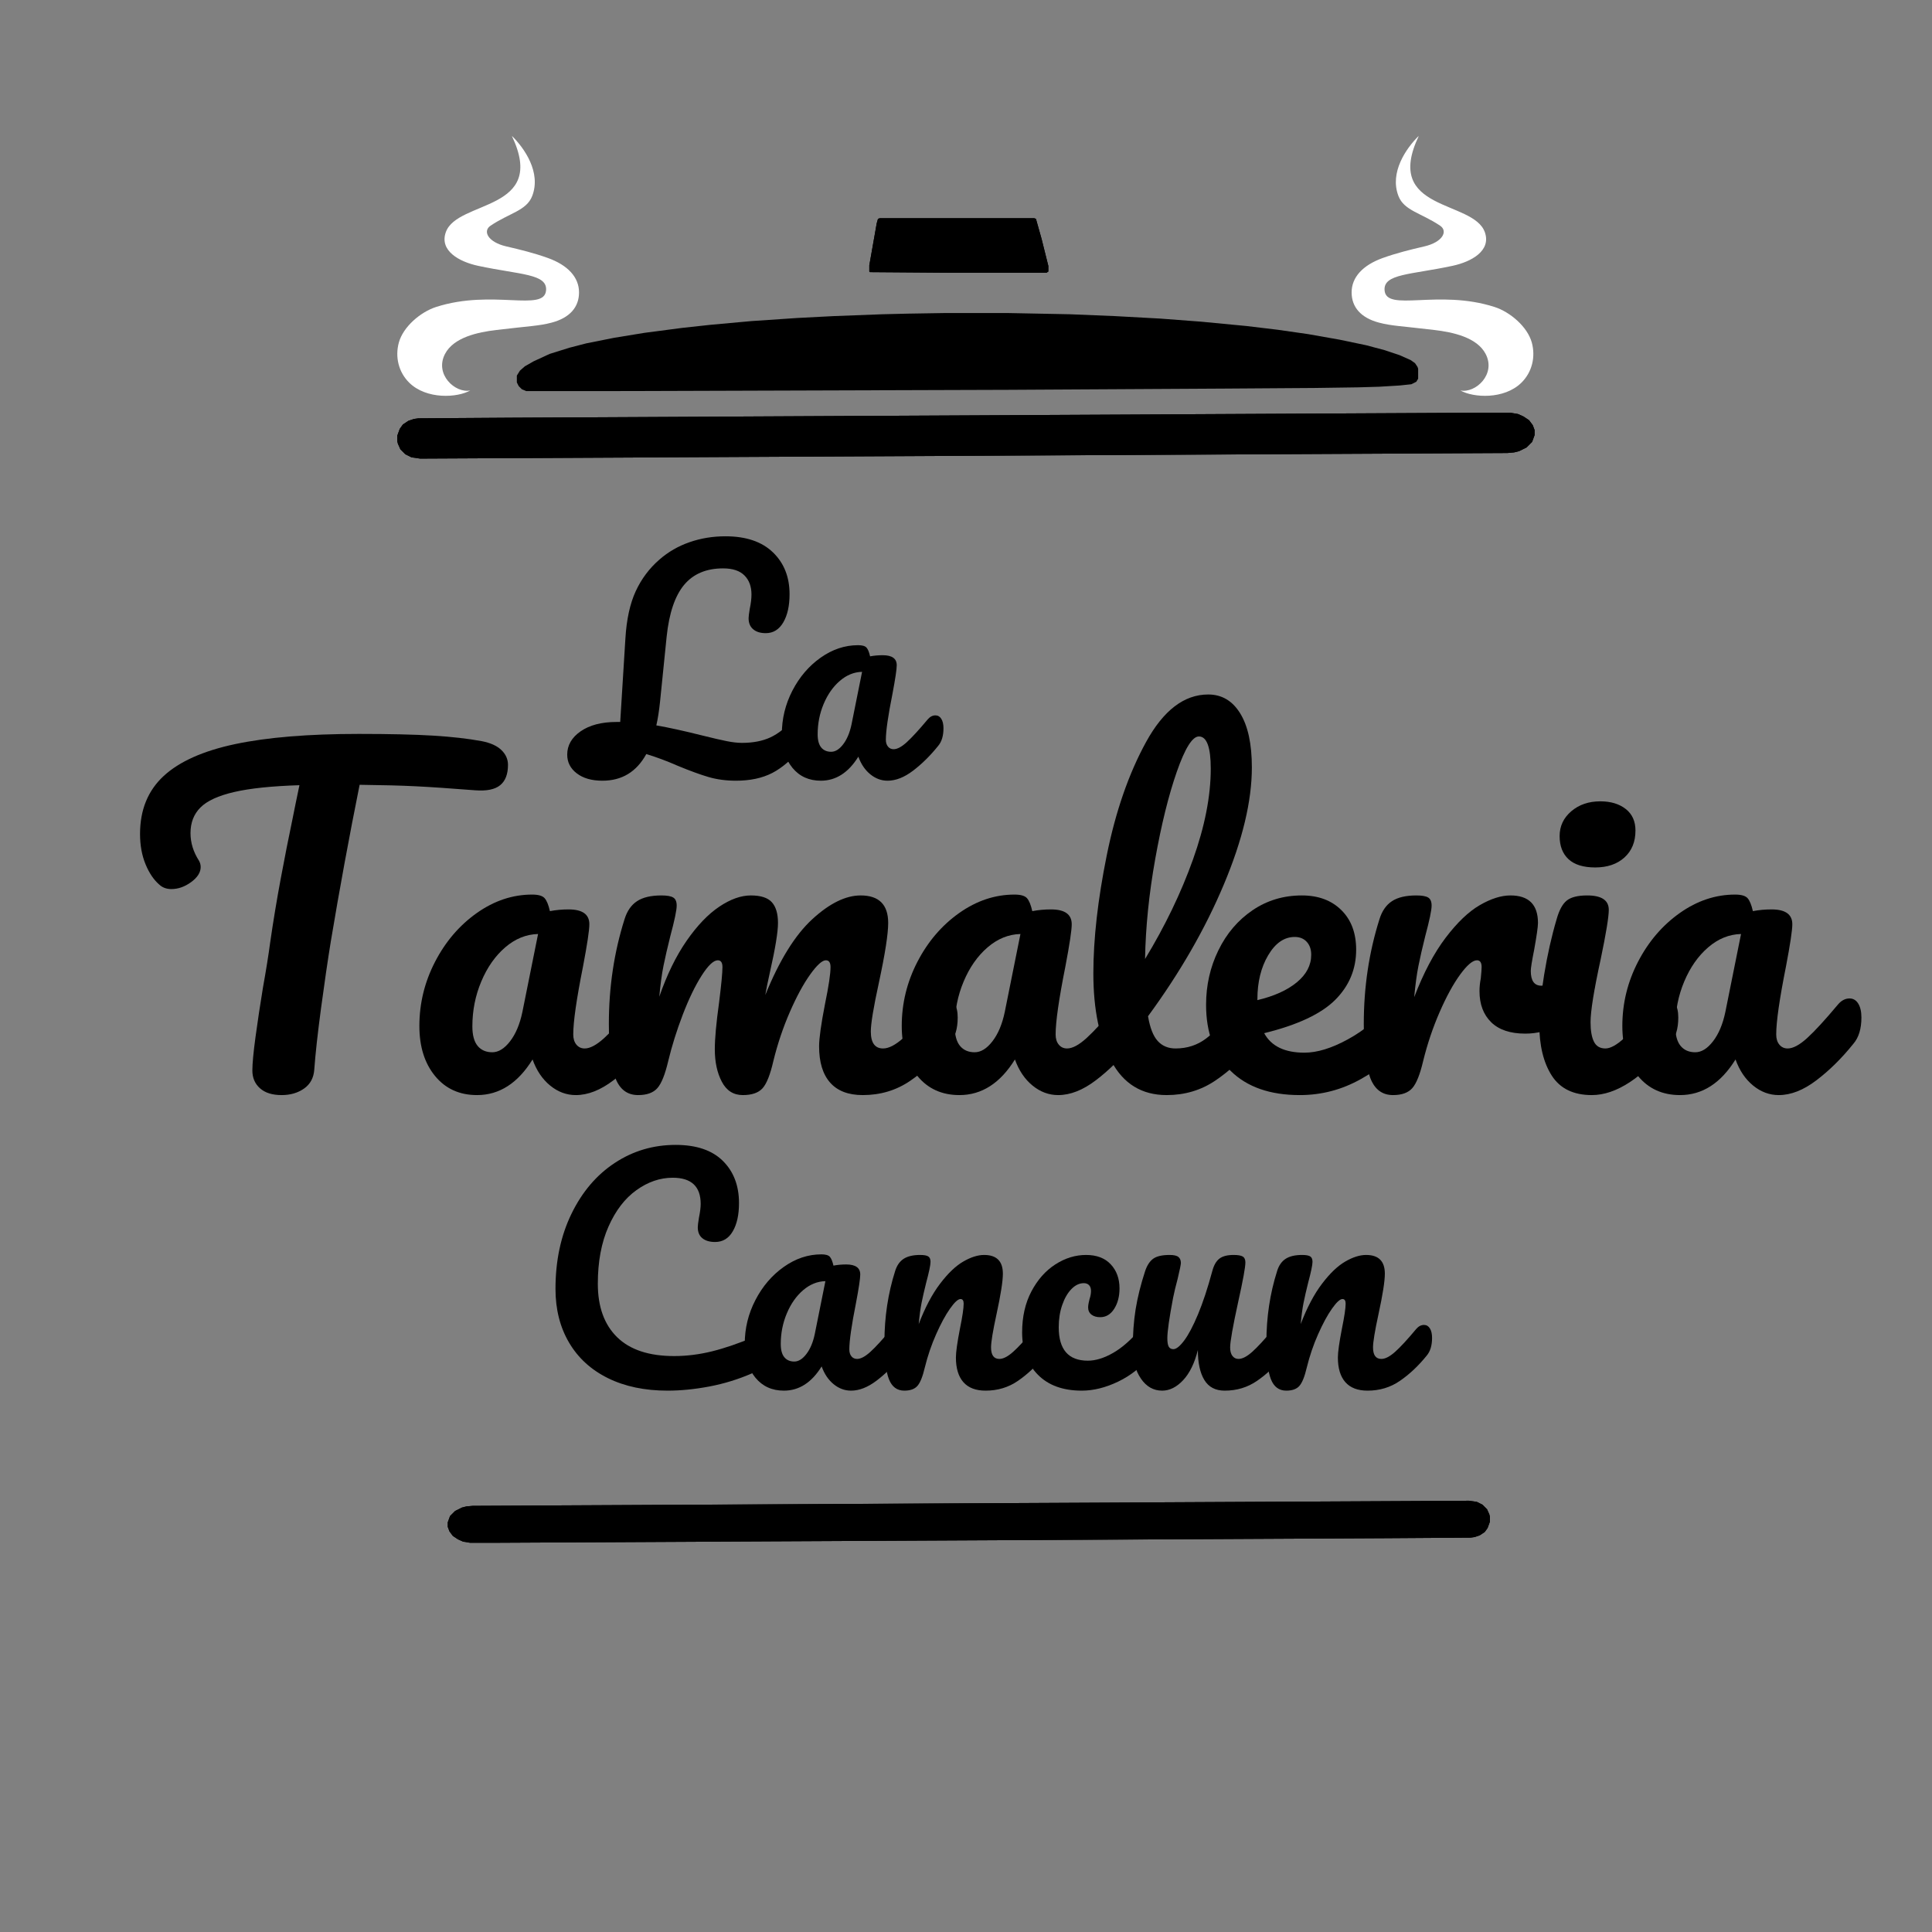 <svg xmlns="http://www.w3.org/2000/svg" xmlns:xlink="http://www.w3.org/1999/xlink" width="1080" zoomAndPan="magnify" viewBox="0 0 810 810" height="1080" preserveAspectRatio="xMidYMid meet" version="1.0"><rect x="0" y="0" width="810" height="810" fill="#808080" stroke="none"/><defs><g/><clipPath id="ca0cf074c9"><path d="M 566.672 57.133 L 642.859 57.133 L 642.859 165.957 L 566.672 165.957 Z M 566.672 57.133 " clip-rule="nonzero"/></clipPath><clipPath id="f6d192a007"><path d="M 166.574 57.133 L 242.762 57.133 L 242.762 165.957 L 166.574 165.957 Z M 166.574 57.133 " clip-rule="nonzero"/></clipPath></defs><path fill="#000000" d="M 396.668 131.234 L 422.117 131.234 L 448.609 131.754 L 467.566 132.535 L 486.527 133.574 L 503.668 134.871 L 522.625 136.688 L 535.613 138.246 L 548.336 140.066 L 561.582 142.402 L 572.75 144.738 L 580.543 146.816 L 586.773 148.895 L 591.449 150.973 L 593.266 152.273 L 594.305 153.828 L 594.566 154.609 L 594.566 158.766 L 593.785 160.062 L 591.711 161.102 L 586.773 161.621 L 578.203 162.141 L 569.375 162.398 L 551.195 162.66 L 513.535 162.918 L 422.637 163.438 L 259.539 163.957 L 220.582 163.957 L 218.766 163.18 L 217.469 161.879 L 216.688 160.324 L 216.688 157.465 L 217.988 155.387 L 220.062 153.57 L 223.699 151.492 L 230.453 148.375 L 238.762 145.777 L 245.777 143.961 L 257.461 141.625 L 270.188 139.547 L 286.031 137.469 L 297.977 136.168 L 315.117 134.609 L 334.336 133.312 L 349.398 132.535 L 369.918 131.754 L 380.566 131.496 Z M 396.668 131.234 " fill-opacity="1" fill-rule="nonzero"/><path fill="#000000" d="M 619.5 173.047 L 633.262 173.047 L 636.379 173.566 L 638.715 174.605 L 641.055 176.164 L 642.613 178.242 L 643.391 180.32 L 643.391 182.398 L 642.352 185.254 L 640.016 187.594 L 636.898 189.148 L 634.82 189.668 L 631.965 189.93 L 176.172 192.266 L 172.539 191.746 L 169.941 190.449 L 167.863 188.371 L 166.824 186.035 L 166.562 184.996 L 166.562 182.656 L 167.602 179.801 L 168.902 177.984 L 171.238 176.426 L 173.578 175.645 L 175.395 175.387 L 214.352 175.125 Z M 619.5 173.047 " fill-opacity="1" fill-rule="nonzero"/><path fill="#000000" d="M 368.617 91.5 L 433.805 91.5 L 434.324 91.758 L 436.664 100.07 L 439.52 111.496 L 439.52 113.836 L 438.738 114.355 L 399.004 114.355 L 364.723 114.094 L 364.465 113.836 L 364.465 111.238 L 367.578 93.578 L 368.098 91.758 Z M 368.617 91.5 " fill-opacity="1" fill-rule="nonzero"/><path fill="#000000" d="M 619.5 173.047 L 633.262 173.047 L 636.379 173.566 L 638.715 174.605 L 641.055 176.164 L 642.613 178.242 L 643.391 180.32 L 643.391 182.398 L 642.352 185.254 L 640.016 187.594 L 636.898 189.148 L 634.82 189.668 L 631.965 189.93 L 176.172 192.266 L 172.539 191.746 L 169.941 190.449 L 167.863 188.371 L 166.824 186.035 L 166.562 184.996 L 166.562 182.656 L 167.602 179.801 L 168.902 177.984 L 171.238 176.426 L 173.578 175.645 L 175.395 175.387 L 214.352 175.125 Z M 602.355 173.566 L 454.844 174.348 L 198.508 175.645 L 174.613 175.906 L 172.277 176.426 L 169.68 177.984 L 168.121 179.801 L 167.082 182.656 L 167.082 184.996 L 168.121 187.852 L 169.68 189.668 L 171.238 190.707 L 174.613 191.746 L 204.223 191.746 L 343.945 190.969 L 633.523 189.41 L 636.379 188.891 L 640.016 187.074 L 641.832 185.254 L 642.871 182.918 L 642.871 179.801 L 641.574 177.203 L 639.754 175.645 L 637.16 174.348 L 634.043 173.566 Z M 602.355 173.566 " fill-opacity="1" fill-rule="nonzero"/><path fill="#000000" d="M 368.098 91.758 L 368.617 92.02 L 368.359 95.656 L 368.098 97.734 L 367.84 97.992 L 367.059 103.707 L 366.801 103.965 L 366.281 108.379 L 365.762 108.379 L 365.5 113.055 L 364.98 113.055 L 364.98 113.574 L 365.762 113.316 L 439 113.316 L 438.48 112.016 L 437.184 106.305 L 436.664 104.746 L 436.145 101.887 L 435.625 100.328 L 434.586 96.176 L 434.066 94.617 L 433.805 91.758 L 434.324 91.758 L 436.664 100.07 L 439.52 111.496 L 439.52 113.836 L 438.738 114.355 L 399.004 114.355 L 364.723 114.094 L 364.465 113.836 L 364.465 111.238 L 367.578 93.578 Z M 368.098 91.758 " fill-opacity="1" fill-rule="nonzero"/><path fill="#000000" d="M 368.617 91.5 L 433.805 91.5 L 433.547 92.02 L 431.207 92.277 L 430.688 92.539 L 369.656 92.539 Z M 368.617 91.5 " fill-opacity="1" fill-rule="nonzero"/><g clip-path="url(#ca0cf074c9)"><path fill="#ffffff" d="M 594.859 56.934 C 589.59 62.062 582.449 72.32 586.324 82.227 C 588.715 88.336 595.832 89.281 603.766 94.621 C 607.172 96.91 604.863 101.523 597.164 103.305 C 591.281 104.664 585.414 106.121 579.73 108.164 C 571.379 111.164 566.672 116.219 566.672 122.594 C 566.672 128.793 570.59 133.27 578.164 135.266 C 583.504 136.672 587.297 136.668 601.375 138.352 C 609.16 139.281 619.199 141.422 622.848 148.363 C 627.363 156.949 618.547 165 612.262 163.699 C 617.734 166.805 630.586 167.52 637.793 160.512 C 642.305 156.121 643.879 149.684 642.215 143.613 C 640.398 136.992 633.141 130.809 626.605 128.703 C 602.969 121.09 581.191 131.004 580.488 121.703 C 579.961 114.734 591.383 115.219 608.988 111.445 C 616.867 109.758 625.277 105.152 622.531 97.363 C 617.711 83.68 579.598 88.867 594.859 56.934 " fill-opacity="1" fill-rule="nonzero"/></g><g clip-path="url(#f6d192a007)"><path fill="#ffffff" d="M 214.574 56.934 C 219.844 62.062 226.984 72.32 223.109 82.227 C 220.719 88.336 213.602 89.281 205.668 94.621 C 202.262 96.91 204.57 101.523 212.266 103.305 C 218.152 104.664 224.02 106.121 229.703 108.164 C 238.051 111.164 242.762 116.219 242.762 122.594 C 242.762 128.793 238.844 133.27 231.27 135.266 C 225.93 136.672 222.133 136.668 208.059 138.352 C 200.27 139.281 190.234 141.422 186.586 148.363 C 182.07 156.949 190.883 165 197.168 163.699 C 191.695 166.805 178.844 167.52 171.641 160.512 C 167.129 156.121 165.555 149.684 167.219 143.613 C 169.035 136.992 176.293 130.809 182.828 128.703 C 206.465 121.09 228.242 131.004 228.945 121.703 C 229.473 114.734 218.047 115.219 200.445 111.445 C 192.566 109.758 184.156 105.152 186.902 97.363 C 191.723 83.68 229.836 88.867 214.574 56.934 " fill-opacity="1" fill-rule="nonzero"/></g><path fill="#000000" d="M 209.617 646.801 L 197.008 646.801 L 194.148 646.328 L 192.008 645.375 L 189.867 643.945 L 188.438 642.043 L 187.727 640.137 L 187.727 638.234 L 188.676 635.617 L 190.816 633.477 L 193.676 632.047 L 195.574 631.57 L 198.195 631.332 L 615.836 629.191 L 619.168 629.668 L 621.551 630.855 L 623.449 632.762 L 624.402 634.902 L 624.641 635.855 L 624.641 637.996 L 623.691 640.613 L 622.5 642.281 L 620.359 643.711 L 618.219 644.422 L 616.551 644.66 L 580.855 644.898 Z M 209.617 646.801 " fill-opacity="1" fill-rule="nonzero"/><path fill="#000000" d="M 209.617 646.801 L 197.008 646.801 L 194.148 646.328 L 192.008 645.375 L 189.867 643.945 L 188.438 642.043 L 187.727 640.137 L 187.727 638.234 L 188.676 635.617 L 190.816 633.477 L 193.676 632.047 L 195.574 631.57 L 198.195 631.332 L 615.836 629.191 L 619.168 629.668 L 621.551 630.855 L 623.449 632.762 L 624.402 634.902 L 624.641 635.855 L 624.641 637.996 L 623.691 640.613 L 622.5 642.281 L 620.359 643.711 L 618.219 644.422 L 616.551 644.66 L 580.855 644.898 Z M 225.324 646.328 L 360.492 645.609 L 595.371 644.422 L 617.266 644.184 L 619.406 643.711 L 621.785 642.281 L 623.215 640.613 L 624.164 637.996 L 624.164 635.855 L 623.215 633.238 L 621.785 631.57 L 620.359 630.621 L 617.266 629.668 L 590.133 629.668 L 462.105 630.383 L 196.766 631.809 L 194.148 632.285 L 190.816 633.953 L 189.152 635.617 L 188.199 637.758 L 188.199 640.613 L 189.391 642.996 L 191.055 644.422 L 193.434 645.609 L 196.293 646.328 Z M 225.324 646.328 " fill-opacity="1" fill-rule="nonzero"/><g fill="#000000" fill-opacity="1"><g transform="translate(242.73, 326.719)"><g><path d="M 92.984 -26.797 C 94.023 -26.797 94.848 -26.312 95.453 -25.344 C 96.055 -24.383 96.359 -23.066 96.359 -21.391 C 96.359 -18.266 95.594 -15.781 94.062 -13.938 C 89.582 -8.57 85.238 -4.805 81.031 -2.641 C 76.832 -0.484 71.77 0.594 65.844 0.594 C 61.676 0.594 57.828 0.078 54.297 -0.953 C 50.773 -1.992 46.492 -3.555 41.453 -5.641 C 36.879 -7.648 32.473 -9.297 28.234 -10.578 C 24.148 -3.129 18.02 0.594 9.844 0.594 C 5.363 0.594 1.785 -0.426 -0.891 -2.469 C -3.578 -4.508 -4.922 -7.129 -4.922 -10.328 C -4.922 -14.254 -3.039 -17.52 0.719 -20.125 C 4.488 -22.727 9.492 -24.031 15.734 -24.031 L 17.297 -24.031 L 19.469 -58.984 C 19.945 -66.992 21.383 -73.602 23.781 -78.812 C 26.188 -84.02 29.516 -88.461 33.766 -92.141 C 37.441 -95.348 41.645 -97.77 46.375 -99.406 C 51.102 -101.051 56.109 -101.875 61.391 -101.875 C 70.035 -101.875 76.68 -99.629 81.328 -95.141 C 85.973 -90.66 88.297 -84.816 88.297 -77.609 C 88.297 -72.723 87.414 -68.773 85.656 -65.766 C 83.895 -62.766 81.453 -61.266 78.328 -61.266 C 76.086 -61.266 74.328 -61.805 73.047 -62.891 C 71.766 -63.973 71.125 -65.516 71.125 -67.516 C 71.125 -68.234 71.285 -69.555 71.609 -71.484 C 72.086 -73.723 72.328 -75.723 72.328 -77.484 C 72.328 -80.848 71.344 -83.508 69.375 -85.469 C 67.414 -87.438 64.438 -88.422 60.438 -88.422 C 53.383 -88.422 47.938 -86.117 44.094 -81.516 C 40.25 -76.91 37.805 -69.68 36.766 -59.828 L 34 -32.562 C 33.602 -28.719 33.082 -25.395 32.438 -22.594 C 37.562 -21.707 43.969 -20.301 51.656 -18.375 C 56.145 -17.258 59.586 -16.461 61.984 -15.984 C 64.391 -15.504 66.516 -15.266 68.359 -15.266 C 73.004 -15.266 76.988 -16.039 80.312 -17.594 C 83.633 -19.156 86.781 -21.66 89.75 -25.109 C 90.707 -26.234 91.785 -26.797 92.984 -26.797 Z M 92.984 -26.797 "/></g></g></g><g fill="#000000" fill-opacity="1"><g transform="translate(323.587, 326.719)"><g><path d="M 20.547 0.594 C 15.578 0.594 11.609 -1.207 8.641 -4.812 C 5.68 -8.414 4.203 -13.141 4.203 -18.984 C 4.203 -25.391 5.68 -31.457 8.641 -37.188 C 11.609 -42.914 15.555 -47.52 20.484 -51 C 25.41 -54.477 30.633 -56.219 36.156 -56.219 C 37.926 -56.219 39.109 -55.879 39.703 -55.203 C 40.305 -54.523 40.805 -53.305 41.203 -51.547 C 42.891 -51.859 44.656 -52.016 46.5 -52.016 C 50.414 -52.016 52.375 -50.613 52.375 -47.812 C 52.375 -46.133 51.773 -42.129 50.578 -35.797 C 48.734 -26.586 47.812 -20.18 47.812 -16.578 C 47.812 -15.379 48.113 -14.414 48.719 -13.688 C 49.32 -12.969 50.102 -12.609 51.062 -12.609 C 52.582 -12.609 54.422 -13.586 56.578 -15.547 C 58.742 -17.516 61.672 -20.703 65.359 -25.109 C 66.316 -26.234 67.395 -26.797 68.594 -26.797 C 69.633 -26.797 70.457 -26.312 71.062 -25.344 C 71.664 -24.383 71.969 -23.066 71.969 -21.391 C 71.969 -18.18 71.207 -15.695 69.688 -13.938 C 66.395 -9.852 62.906 -6.41 59.219 -3.609 C 55.539 -0.805 51.977 0.594 48.531 0.594 C 45.895 0.594 43.473 -0.305 41.266 -2.109 C 39.066 -3.91 37.406 -6.367 36.281 -9.484 C 32.113 -2.766 26.867 0.594 20.547 0.594 Z M 24.875 -11.531 C 26.633 -11.531 28.312 -12.57 29.906 -14.656 C 31.508 -16.738 32.676 -19.504 33.406 -22.953 L 37.844 -45.047 C 34.477 -44.973 31.375 -43.711 28.531 -41.266 C 25.688 -38.828 23.422 -35.602 21.734 -31.594 C 20.055 -27.594 19.219 -23.348 19.219 -18.859 C 19.219 -16.379 19.719 -14.535 20.719 -13.328 C 21.719 -12.129 23.102 -11.531 24.875 -11.531 Z M 24.875 -11.531 "/></g></g></g><g fill="#000000" fill-opacity="1"><g transform="translate(52.493, 458.229)"><g><path d="M 149.469 -147.5 C 153.133 -146.789 155.883 -145.547 157.719 -143.766 C 159.562 -141.992 160.484 -139.922 160.484 -137.547 C 160.484 -133.641 159.383 -130.797 157.188 -129.016 C 155 -127.242 151.535 -126.535 146.797 -126.891 C 136.129 -127.723 127.801 -128.285 121.812 -128.578 C 115.832 -128.879 107.988 -129.086 98.281 -129.203 C 93.895 -107.398 89.863 -85.484 86.188 -63.453 C 84.883 -55.391 83.52 -46.055 82.094 -35.453 C 80.676 -24.848 79.734 -16.289 79.266 -9.781 C 79.023 -6.344 77.602 -3.703 75 -1.859 C 72.395 -0.023 69.254 0.891 65.578 0.891 C 61.672 0.891 58.648 -0.055 56.516 -1.953 C 54.379 -3.848 53.312 -6.336 53.312 -9.422 C 53.312 -12.266 53.754 -16.973 54.641 -23.547 C 55.535 -30.117 56.578 -37.02 57.766 -44.25 C 59.066 -51.477 60.07 -57.758 60.781 -63.094 C 62.082 -72.094 63.562 -81.035 65.219 -89.922 C 66.875 -98.805 68.535 -107.219 70.203 -115.156 C 70.555 -116.938 70.969 -118.984 71.438 -121.297 C 71.914 -123.609 72.453 -126.188 73.047 -129.031 C 61.43 -128.664 52.305 -127.711 45.672 -126.172 C 39.035 -124.641 34.328 -122.477 31.547 -119.688 C 28.766 -116.906 27.375 -113.32 27.375 -108.938 C 27.375 -104.914 28.555 -101.066 30.922 -97.391 C 31.398 -96.555 31.641 -95.664 31.641 -94.719 C 31.641 -92.469 30.305 -90.363 27.641 -88.406 C 24.973 -86.457 22.219 -85.484 19.375 -85.484 C 17.352 -85.484 15.691 -86.078 14.391 -87.266 C 12.023 -89.273 10.07 -92.145 8.531 -95.875 C 6.988 -99.613 6.219 -103.852 6.219 -108.594 C 6.219 -118.656 9.504 -126.738 16.078 -132.844 C 22.66 -138.945 32.672 -143.422 46.109 -146.266 C 59.555 -149.109 76.828 -150.531 97.922 -150.531 C 110.953 -150.531 121.348 -150.289 129.109 -149.812 C 136.867 -149.344 143.656 -148.57 149.469 -147.5 Z M 149.469 -147.5 "/></g></g></g><g fill="#000000" fill-opacity="1"><g transform="translate(169.605, 458.229)"><g><path d="M 30.391 0.891 C 23.047 0.891 17.18 -1.773 12.797 -7.109 C 8.41 -12.441 6.219 -19.43 6.219 -28.078 C 6.219 -37.555 8.41 -46.531 12.797 -55 C 17.18 -63.469 23.016 -70.281 30.297 -75.438 C 37.586 -80.594 45.32 -83.172 53.5 -83.172 C 56.102 -83.172 57.848 -82.664 58.734 -81.656 C 59.617 -80.656 60.359 -78.848 60.953 -76.234 C 63.441 -76.711 66.051 -76.953 68.781 -76.953 C 74.582 -76.953 77.484 -74.879 77.484 -70.734 C 77.484 -68.242 76.594 -62.316 74.812 -52.953 C 72.094 -39.328 70.734 -29.852 70.734 -24.531 C 70.734 -22.75 71.176 -21.32 72.062 -20.25 C 72.945 -19.188 74.102 -18.656 75.531 -18.656 C 77.781 -18.656 80.504 -20.109 83.703 -23.016 C 86.898 -25.922 91.223 -30.629 96.672 -37.141 C 98.098 -38.797 99.703 -39.625 101.484 -39.625 C 103.016 -39.625 104.223 -38.91 105.109 -37.484 C 106.004 -36.066 106.453 -34.117 106.453 -31.641 C 106.453 -26.898 105.328 -23.223 103.078 -20.609 C 98.223 -14.566 93.066 -9.473 87.609 -5.328 C 82.16 -1.18 76.891 0.891 71.797 0.891 C 67.891 0.891 64.305 -0.441 61.047 -3.109 C 57.785 -5.773 55.328 -9.422 53.672 -14.047 C 47.504 -4.086 39.742 0.891 30.391 0.891 Z M 36.781 -17.062 C 39.395 -17.062 41.883 -18.598 44.25 -21.672 C 46.625 -24.754 48.344 -28.844 49.406 -33.938 L 55.984 -66.641 C 51.004 -66.523 46.41 -64.66 42.203 -61.047 C 38.004 -57.43 34.66 -52.66 32.172 -46.734 C 29.68 -40.816 28.438 -34.539 28.438 -27.906 C 28.438 -24.227 29.176 -21.5 30.656 -19.719 C 32.133 -17.945 34.176 -17.062 36.781 -17.062 Z M 36.781 -17.062 "/></g></g></g><g fill="#000000" fill-opacity="1"><g transform="translate(246.377, 458.229)"><g><path d="M 21.156 0.891 C 16.645 0.891 13.473 -1.477 11.641 -6.219 C 9.805 -10.957 8.891 -18.539 8.891 -28.969 C 8.891 -44.375 11.082 -59.004 15.469 -72.859 C 16.531 -76.297 18.273 -78.812 20.703 -80.406 C 23.129 -82.008 26.535 -82.812 30.922 -82.812 C 33.297 -82.812 34.957 -82.516 35.906 -81.922 C 36.852 -81.336 37.328 -80.211 37.328 -78.547 C 37.328 -76.648 36.438 -72.383 34.656 -65.75 C 33.469 -61.008 32.52 -56.891 31.812 -53.391 C 31.102 -49.898 30.508 -45.551 30.031 -40.344 C 33.227 -49.582 37.047 -57.398 41.484 -63.797 C 45.93 -70.191 50.492 -74.957 55.172 -78.094 C 59.859 -81.238 64.273 -82.812 68.422 -82.812 C 72.566 -82.812 75.5 -81.863 77.219 -79.969 C 78.938 -78.07 79.797 -75.172 79.797 -71.266 C 79.797 -67.473 78.672 -60.602 76.422 -50.656 C 75.473 -46.383 74.82 -43.18 74.469 -41.047 C 80.383 -55.617 86.957 -66.223 94.188 -72.859 C 101.414 -79.492 108.172 -82.812 114.453 -82.812 C 122.148 -82.812 126 -78.961 126 -71.266 C 126 -66.641 124.695 -58.285 122.094 -46.203 C 119.844 -35.898 118.719 -29.086 118.719 -25.766 C 118.719 -21.023 120.438 -18.656 123.875 -18.656 C 126.238 -18.656 129.051 -20.109 132.312 -23.016 C 135.57 -25.922 139.926 -30.629 145.375 -37.141 C 146.789 -38.797 148.391 -39.625 150.172 -39.625 C 151.711 -39.625 152.926 -38.91 153.812 -37.484 C 154.695 -36.066 155.141 -34.117 155.141 -31.641 C 155.141 -26.898 154.016 -23.223 151.766 -20.609 C 146.672 -14.336 141.191 -9.188 135.328 -5.156 C 129.461 -1.125 122.801 0.891 115.344 0.891 C 109.301 0.891 104.738 -0.852 101.656 -4.344 C 98.57 -7.844 97.031 -12.91 97.031 -19.547 C 97.031 -22.867 97.859 -28.797 99.516 -37.328 C 101.055 -44.785 101.828 -49.938 101.828 -52.781 C 101.828 -54.676 101.176 -55.625 99.875 -55.625 C 98.332 -55.625 96.141 -53.641 93.297 -49.672 C 90.453 -45.703 87.609 -40.457 84.766 -33.938 C 81.922 -27.426 79.613 -20.555 77.844 -13.328 C 76.539 -7.641 75.031 -3.848 73.312 -1.953 C 71.594 -0.055 68.836 0.891 65.047 0.891 C 61.141 0.891 58.207 -0.973 56.25 -4.703 C 54.289 -8.441 53.312 -12.977 53.312 -18.312 C 53.312 -22.812 53.906 -29.328 55.094 -37.859 C 56.039 -45.441 56.516 -50.414 56.516 -52.781 C 56.516 -54.676 55.863 -55.625 54.562 -55.625 C 52.781 -55.625 50.523 -53.488 47.797 -49.219 C 45.078 -44.957 42.441 -39.508 39.891 -32.875 C 37.348 -26.238 35.305 -19.723 33.766 -13.328 C 32.461 -7.754 30.953 -3.988 29.234 -2.031 C 27.516 -0.082 24.82 0.891 21.156 0.891 Z M 21.156 0.891 "/></g></g></g><g fill="#000000" fill-opacity="1"><g transform="translate(371.842, 458.229)"><g><path d="M 30.391 0.891 C 23.047 0.891 17.18 -1.773 12.797 -7.109 C 8.41 -12.441 6.219 -19.43 6.219 -28.078 C 6.219 -37.555 8.41 -46.531 12.797 -55 C 17.18 -63.469 23.016 -70.281 30.297 -75.438 C 37.586 -80.594 45.32 -83.172 53.5 -83.172 C 56.102 -83.172 57.848 -82.664 58.734 -81.656 C 59.617 -80.656 60.359 -78.848 60.953 -76.234 C 63.441 -76.711 66.051 -76.953 68.781 -76.953 C 74.582 -76.953 77.484 -74.879 77.484 -70.734 C 77.484 -68.242 76.594 -62.316 74.812 -52.953 C 72.094 -39.328 70.734 -29.852 70.734 -24.531 C 70.734 -22.75 71.176 -21.32 72.062 -20.25 C 72.945 -19.188 74.102 -18.656 75.531 -18.656 C 77.781 -18.656 80.504 -20.109 83.703 -23.016 C 86.898 -25.922 91.223 -30.629 96.672 -37.141 C 98.098 -38.797 99.703 -39.625 101.484 -39.625 C 103.016 -39.625 104.223 -38.91 105.109 -37.484 C 106.004 -36.066 106.453 -34.117 106.453 -31.641 C 106.453 -26.898 105.328 -23.223 103.078 -20.609 C 98.223 -14.566 93.066 -9.473 87.609 -5.328 C 82.16 -1.18 76.891 0.891 71.797 0.891 C 67.891 0.891 64.305 -0.441 61.047 -3.109 C 57.785 -5.773 55.328 -9.422 53.672 -14.047 C 47.504 -4.086 39.742 0.891 30.391 0.891 Z M 36.781 -17.062 C 39.395 -17.062 41.883 -18.598 44.25 -21.672 C 46.625 -24.754 48.344 -28.844 49.406 -33.938 L 55.984 -66.641 C 51.004 -66.523 46.41 -64.66 42.203 -61.047 C 38.004 -57.43 34.66 -52.66 32.172 -46.734 C 29.68 -40.816 28.438 -34.539 28.438 -27.906 C 28.438 -24.227 29.176 -21.5 30.656 -19.719 C 32.133 -17.945 34.176 -17.062 36.781 -17.062 Z M 36.781 -17.062 "/></g></g></g><g fill="#000000" fill-opacity="1"><g transform="translate(448.614, 458.229)"><g><path d="M 75.891 -39.625 C 77.43 -39.625 78.645 -38.91 79.531 -37.484 C 80.414 -36.066 80.859 -34.117 80.859 -31.641 C 80.859 -26.898 79.734 -23.223 77.484 -20.609 C 72.391 -14.336 66.848 -9.188 60.859 -5.156 C 54.879 -1.125 48.098 0.891 40.516 0.891 C 30.086 0.891 22.359 -3.848 17.328 -13.328 C 12.297 -22.805 9.781 -35.066 9.781 -50.109 C 9.781 -64.566 11.645 -81.035 15.375 -99.516 C 19.102 -118.004 24.609 -133.883 31.891 -147.156 C 39.18 -160.426 47.863 -167.062 57.938 -167.062 C 63.625 -167.062 68.094 -164.422 71.344 -159.141 C 74.602 -153.867 76.234 -146.316 76.234 -136.484 C 76.234 -122.391 72.32 -106.039 64.5 -87.438 C 56.688 -68.832 46.086 -50.41 32.703 -32.172 C 33.523 -27.305 34.883 -23.836 36.781 -21.766 C 38.676 -19.691 41.164 -18.656 44.25 -18.656 C 49.102 -18.656 53.367 -20.047 57.047 -22.828 C 60.723 -25.617 65.406 -30.391 71.094 -37.141 C 72.508 -38.797 74.109 -39.625 75.891 -39.625 Z M 54.031 -149.469 C 51.301 -149.469 48.219 -144.547 44.781 -134.703 C 41.344 -124.867 38.32 -112.664 35.719 -98.094 C 33.113 -83.52 31.691 -69.539 31.453 -56.156 C 39.867 -70.02 46.562 -83.91 51.531 -97.828 C 56.508 -111.754 59 -124.461 59 -135.953 C 59 -144.961 57.344 -149.469 54.031 -149.469 Z M 54.031 -149.469 "/></g></g></g><g fill="#000000" fill-opacity="1"><g transform="translate(499.795, 458.229)"><g><path d="M 87.797 -39.625 C 89.336 -39.625 90.551 -38.91 91.438 -37.484 C 92.32 -36.066 92.766 -34.117 92.766 -31.641 C 92.766 -26.898 91.641 -23.223 89.391 -20.609 C 85.004 -15.285 78.812 -10.367 70.812 -5.859 C 62.82 -1.359 54.266 0.891 45.141 0.891 C 32.703 0.891 23.047 -2.484 16.172 -9.234 C 9.297 -15.992 5.859 -25.238 5.859 -36.969 C 5.859 -45.145 7.578 -52.754 11.016 -59.797 C 14.453 -66.848 19.223 -72.445 25.328 -76.594 C 31.43 -80.738 38.332 -82.812 46.031 -82.812 C 52.906 -82.812 58.414 -80.766 62.562 -76.672 C 66.707 -72.586 68.781 -67.051 68.781 -60.062 C 68.781 -51.895 65.848 -44.879 59.984 -39.016 C 54.117 -33.148 44.195 -28.5 30.219 -25.062 C 33.176 -19.613 38.801 -16.891 47.094 -16.891 C 52.426 -16.891 58.5 -18.754 65.312 -22.484 C 72.125 -26.211 78.02 -31.098 83 -37.141 C 84.414 -38.797 86.016 -39.625 87.797 -39.625 Z M 43.016 -65.406 C 38.629 -65.406 34.926 -62.852 31.906 -57.75 C 28.883 -52.656 27.375 -46.5 27.375 -39.281 L 27.375 -38.922 C 34.363 -40.578 39.867 -43.062 43.891 -46.375 C 47.922 -49.695 49.938 -53.551 49.938 -57.938 C 49.938 -60.188 49.312 -61.992 48.062 -63.359 C 46.82 -64.723 45.141 -65.406 43.016 -65.406 Z M 43.016 -65.406 "/></g></g></g><g fill="#000000" fill-opacity="1"><g transform="translate(562.882, 458.229)"><g><path d="M 21.156 0.891 C 16.645 0.891 13.473 -1.477 11.641 -6.219 C 9.805 -10.957 8.891 -18.539 8.891 -28.969 C 8.891 -44.375 11.082 -59.004 15.469 -72.859 C 16.531 -76.297 18.273 -78.812 20.703 -80.406 C 23.129 -82.008 26.535 -82.812 30.922 -82.812 C 33.297 -82.812 34.957 -82.516 35.906 -81.922 C 36.852 -81.336 37.328 -80.211 37.328 -78.547 C 37.328 -76.648 36.438 -72.383 34.656 -65.75 C 33.469 -61.008 32.52 -56.863 31.812 -53.312 C 31.102 -49.758 30.508 -45.379 30.031 -40.172 C 33.945 -50.359 38.332 -58.648 43.188 -65.047 C 48.039 -71.441 52.805 -76 57.484 -78.719 C 62.172 -81.445 66.469 -82.812 70.375 -82.812 C 78.07 -82.812 81.922 -78.961 81.922 -71.266 C 81.922 -69.723 81.391 -65.988 80.328 -60.062 C 79.379 -55.32 78.906 -52.363 78.906 -51.188 C 78.906 -47.039 80.383 -44.969 83.344 -44.969 C 86.664 -44.969 90.93 -47.57 96.141 -52.781 C 97.68 -54.32 99.281 -55.094 100.938 -55.094 C 102.477 -55.094 103.691 -54.41 104.578 -53.047 C 105.473 -51.68 105.922 -49.875 105.922 -47.625 C 105.922 -43.238 104.734 -39.805 102.359 -37.328 C 99.047 -33.891 95.164 -30.953 90.719 -28.516 C 86.281 -26.086 81.57 -24.875 76.594 -24.875 C 70.312 -24.875 65.539 -26.473 62.281 -29.672 C 59.031 -32.879 57.406 -37.207 57.406 -42.656 C 57.406 -44.426 57.582 -46.203 57.938 -47.984 C 58.176 -50.348 58.297 -51.945 58.297 -52.781 C 58.297 -54.676 57.645 -55.625 56.344 -55.625 C 54.562 -55.625 52.219 -53.641 49.312 -49.672 C 46.414 -45.703 43.547 -40.457 40.703 -33.938 C 37.859 -27.426 35.547 -20.555 33.766 -13.328 C 32.461 -7.754 30.953 -3.988 29.234 -2.031 C 27.516 -0.082 24.82 0.891 21.156 0.891 Z M 21.156 0.891 "/></g></g></g><g fill="#000000" fill-opacity="1"><g transform="translate(636.988, 458.229)"><g><path d="M 31.812 -94.547 C 26.832 -94.547 23.098 -95.703 20.609 -98.016 C 18.129 -100.328 16.891 -103.555 16.891 -107.703 C 16.891 -111.848 18.516 -115.312 21.766 -118.094 C 25.023 -120.875 29.082 -122.266 33.938 -122.266 C 38.32 -122.266 41.875 -121.195 44.594 -119.062 C 47.32 -116.938 48.688 -113.922 48.688 -110.016 C 48.688 -105.273 47.145 -101.508 44.062 -98.719 C 40.988 -95.938 36.906 -94.547 31.812 -94.547 Z M 30.391 0.891 C 22.691 0.891 17.094 -1.832 13.594 -7.281 C 10.102 -12.738 8.359 -19.969 8.359 -28.969 C 8.359 -34.301 9.035 -41.145 10.391 -49.5 C 11.754 -57.852 13.504 -65.641 15.641 -72.859 C 16.703 -76.648 18.117 -79.254 19.891 -80.672 C 21.672 -82.098 24.52 -82.812 28.438 -82.812 C 34.477 -82.812 37.5 -80.801 37.5 -76.781 C 37.5 -73.812 36.375 -66.938 34.125 -56.156 C 31.281 -43.125 29.859 -34.297 29.859 -29.672 C 29.859 -26.117 30.332 -23.395 31.281 -21.5 C 32.227 -19.602 33.828 -18.656 36.078 -18.656 C 38.211 -18.656 40.879 -20.133 44.078 -23.094 C 47.273 -26.062 51.539 -30.742 56.875 -37.141 C 58.289 -38.797 59.891 -39.625 61.672 -39.625 C 63.211 -39.625 64.426 -38.91 65.312 -37.484 C 66.195 -36.066 66.641 -34.117 66.641 -31.641 C 66.641 -26.898 65.516 -23.223 63.266 -20.609 C 51.535 -6.273 40.578 0.891 30.391 0.891 Z M 30.391 0.891 "/></g></g></g><g fill="#000000" fill-opacity="1"><g transform="translate(673.953, 458.229)"><g><path d="M 30.391 0.891 C 23.047 0.891 17.18 -1.773 12.797 -7.109 C 8.41 -12.441 6.219 -19.43 6.219 -28.078 C 6.219 -37.555 8.41 -46.531 12.797 -55 C 17.18 -63.469 23.016 -70.281 30.297 -75.438 C 37.586 -80.594 45.32 -83.172 53.5 -83.172 C 56.102 -83.172 57.848 -82.664 58.734 -81.656 C 59.617 -80.656 60.359 -78.848 60.953 -76.234 C 63.441 -76.711 66.051 -76.953 68.781 -76.953 C 74.582 -76.953 77.484 -74.879 77.484 -70.734 C 77.484 -68.242 76.594 -62.316 74.812 -52.953 C 72.094 -39.328 70.734 -29.852 70.734 -24.531 C 70.734 -22.75 71.176 -21.32 72.062 -20.25 C 72.945 -19.188 74.102 -18.656 75.531 -18.656 C 77.781 -18.656 80.504 -20.109 83.703 -23.016 C 86.898 -25.922 91.223 -30.629 96.672 -37.141 C 98.098 -38.797 99.703 -39.625 101.484 -39.625 C 103.016 -39.625 104.223 -38.91 105.109 -37.484 C 106.004 -36.066 106.453 -34.117 106.453 -31.641 C 106.453 -26.898 105.328 -23.223 103.078 -20.609 C 98.223 -14.566 93.066 -9.473 87.609 -5.328 C 82.16 -1.18 76.891 0.891 71.797 0.891 C 67.891 0.891 64.305 -0.441 61.047 -3.109 C 57.785 -5.773 55.328 -9.422 53.672 -14.047 C 47.504 -4.086 39.742 0.891 30.391 0.891 Z M 36.781 -17.062 C 39.395 -17.062 41.883 -18.598 44.25 -21.672 C 46.625 -24.754 48.344 -28.844 49.406 -33.938 L 55.984 -66.641 C 51.004 -66.523 46.41 -64.66 42.203 -61.047 C 38.004 -57.43 34.66 -52.66 32.172 -46.734 C 29.68 -40.816 28.438 -34.539 28.438 -27.906 C 28.438 -24.227 29.176 -21.5 30.656 -19.719 C 32.133 -17.945 34.176 -17.062 36.781 -17.062 Z M 36.781 -17.062 "/></g></g></g><g fill="#000000" fill-opacity="1"><g transform="translate(225.157, 582.426)"><g><path d="M 54.719 0.609 C 45.133 0.609 36.797 -1.141 29.703 -4.641 C 22.617 -8.148 17.188 -13.125 13.406 -19.562 C 9.625 -26.008 7.734 -33.5 7.734 -42.031 C 7.734 -53.863 9.969 -64.367 14.438 -73.547 C 18.906 -82.734 24.961 -89.844 32.609 -94.875 C 40.254 -99.906 48.75 -102.422 58.094 -102.422 C 66.789 -102.422 73.395 -100.188 77.906 -95.719 C 82.414 -91.25 84.672 -85.352 84.672 -78.031 C 84.672 -73.113 83.801 -69.164 82.062 -66.188 C 80.332 -63.207 77.859 -61.719 74.641 -61.719 C 72.391 -61.719 70.617 -62.238 69.328 -63.281 C 68.035 -64.332 67.391 -65.863 67.391 -67.875 C 67.391 -68.602 67.551 -69.93 67.875 -71.859 C 68.363 -74.273 68.609 -76.207 68.609 -77.656 C 68.609 -84.988 64.703 -88.656 56.891 -88.656 C 51.578 -88.656 46.504 -86.922 41.672 -83.453 C 36.836 -79.992 32.93 -74.898 29.953 -68.172 C 26.973 -61.453 25.484 -53.461 25.484 -44.203 C 25.484 -34.547 28.18 -27.078 33.578 -21.797 C 38.973 -16.523 46.941 -13.891 57.484 -13.891 C 62.723 -13.891 68.02 -14.551 73.375 -15.875 C 78.727 -17.207 84.664 -19.242 91.188 -21.984 C 92.395 -22.461 93.398 -22.703 94.203 -22.703 C 95.492 -22.703 96.461 -22.219 97.109 -21.25 C 97.754 -20.289 98.078 -19.047 98.078 -17.516 C 98.078 -12.598 95.422 -8.973 90.109 -6.641 C 84.391 -4.148 78.445 -2.316 72.281 -1.141 C 66.125 0.023 60.27 0.609 54.719 0.609 Z M 54.719 0.609 "/></g></g></g><g fill="#000000" fill-opacity="1"><g transform="translate(308.007, 582.426)"><g><path d="M 20.656 0.609 C 15.664 0.609 11.68 -1.203 8.703 -4.828 C 5.723 -8.453 4.234 -13.203 4.234 -19.078 C 4.234 -25.523 5.723 -31.625 8.703 -37.375 C 11.68 -43.133 15.645 -47.766 20.594 -51.266 C 25.539 -54.773 30.797 -56.531 36.359 -56.531 C 38.129 -56.531 39.316 -56.188 39.922 -55.5 C 40.523 -54.812 41.023 -53.582 41.422 -51.812 C 43.117 -52.133 44.895 -52.297 46.75 -52.297 C 50.688 -52.297 52.656 -50.891 52.656 -48.078 C 52.656 -46.379 52.051 -42.352 50.844 -36 C 49 -26.738 48.078 -20.297 48.078 -16.672 C 48.078 -15.461 48.375 -14.492 48.969 -13.766 C 49.57 -13.047 50.359 -12.688 51.328 -12.688 C 52.859 -12.688 54.711 -13.672 56.891 -15.641 C 59.066 -17.609 62.004 -20.812 65.703 -25.25 C 66.672 -26.375 67.758 -26.938 68.969 -26.938 C 70.008 -26.938 70.832 -26.453 71.438 -25.484 C 72.039 -24.516 72.344 -23.188 72.344 -21.5 C 72.344 -18.281 71.578 -15.785 70.047 -14.016 C 66.742 -9.898 63.238 -6.43 59.531 -3.609 C 55.832 -0.797 52.254 0.609 48.797 0.609 C 46.141 0.609 43.703 -0.297 41.484 -2.109 C 39.273 -3.922 37.602 -6.398 36.469 -9.547 C 32.281 -2.773 27.008 0.609 20.656 0.609 Z M 25 -11.594 C 26.77 -11.594 28.457 -12.641 30.062 -14.734 C 31.676 -16.828 32.848 -19.602 33.578 -23.062 L 38.047 -45.297 C 34.66 -45.211 31.535 -43.941 28.672 -41.484 C 25.816 -39.023 23.547 -35.781 21.859 -31.75 C 20.172 -27.727 19.328 -23.469 19.328 -18.969 C 19.328 -16.469 19.828 -14.613 20.828 -13.406 C 21.836 -12.195 23.227 -11.594 25 -11.594 Z M 25 -11.594 "/></g></g></g><g fill="#000000" fill-opacity="1"><g transform="translate(364.77, 582.426)"><g><path d="M 14.375 0.609 C 11.312 0.609 9.156 -1 7.906 -4.219 C 6.656 -7.445 6.031 -12.602 6.031 -19.688 C 6.031 -30.156 7.523 -40.098 10.516 -49.516 C 11.234 -51.848 12.414 -53.555 14.062 -54.641 C 15.719 -55.734 18.035 -56.281 21.016 -56.281 C 22.629 -56.281 23.754 -56.078 24.391 -55.672 C 25.035 -55.273 25.359 -54.516 25.359 -53.391 C 25.359 -52.098 24.754 -49.195 23.547 -44.688 C 22.742 -41.469 22.098 -38.648 21.609 -36.234 C 21.129 -33.816 20.727 -30.836 20.406 -27.297 C 23.062 -34.223 26.039 -39.859 29.344 -44.203 C 32.645 -48.555 35.883 -51.656 39.062 -53.5 C 42.25 -55.352 45.172 -56.281 47.828 -56.281 C 53.066 -56.281 55.688 -53.664 55.688 -48.438 C 55.688 -45.289 54.797 -39.613 53.016 -31.406 C 51.492 -24.395 50.734 -19.766 50.734 -17.516 C 50.734 -14.297 51.898 -12.688 54.234 -12.688 C 55.836 -12.688 57.75 -13.672 59.969 -15.641 C 62.188 -17.609 65.145 -20.812 68.844 -25.25 C 69.812 -26.375 70.898 -26.938 72.109 -26.938 C 73.148 -26.938 73.973 -26.453 74.578 -25.484 C 75.18 -24.516 75.484 -23.188 75.484 -21.5 C 75.484 -18.281 74.719 -15.785 73.188 -14.016 C 69.727 -9.742 66.004 -6.238 62.016 -3.5 C 58.035 -0.758 53.508 0.609 48.438 0.609 C 44.32 0.609 41.219 -0.578 39.125 -2.953 C 37.039 -5.328 36 -8.77 36 -13.281 C 36 -15.539 36.562 -19.566 37.688 -25.359 C 38.727 -30.43 39.25 -33.938 39.25 -35.875 C 39.25 -37.156 38.805 -37.797 37.922 -37.797 C 36.879 -37.797 35.41 -36.445 33.516 -33.75 C 31.617 -31.062 29.688 -27.5 27.719 -23.062 C 25.75 -18.633 24.16 -13.969 22.953 -9.062 C 22.066 -5.27 21.035 -2.707 19.859 -1.375 C 18.691 -0.051 16.863 0.609 14.375 0.609 Z M 14.375 0.609 "/></g></g></g><g fill="#000000" fill-opacity="1"><g transform="translate(424.673, 582.426)"><g><path d="M 28.859 0.609 C 20.973 0.609 14.832 -1.625 10.438 -6.094 C 6.051 -10.562 3.859 -16.461 3.859 -23.797 C 3.859 -30.316 5.145 -36.031 7.719 -40.938 C 10.301 -45.852 13.645 -49.641 17.75 -52.297 C 21.863 -54.953 26.172 -56.281 30.672 -56.281 C 35.109 -56.281 38.551 -54.973 41 -52.359 C 43.457 -49.742 44.688 -46.379 44.688 -42.266 C 44.688 -38.891 43.941 -36.031 42.453 -33.688 C 40.961 -31.352 39.008 -30.188 36.594 -30.188 C 35.062 -30.188 33.832 -30.551 32.906 -31.281 C 31.988 -32.008 31.531 -33.016 31.531 -34.297 C 31.531 -34.859 31.609 -35.504 31.766 -36.234 C 31.922 -36.961 32.039 -37.484 32.125 -37.797 C 32.531 -39.004 32.734 -40.133 32.734 -41.188 C 32.734 -42.227 32.469 -43.031 31.938 -43.594 C 31.414 -44.164 30.676 -44.453 29.719 -44.453 C 27.863 -44.453 26.129 -43.625 24.516 -41.969 C 22.91 -40.32 21.625 -38.086 20.656 -35.266 C 19.688 -32.453 19.203 -29.352 19.203 -25.969 C 19.203 -16.625 23.27 -11.953 31.406 -11.953 C 34.707 -11.953 38.27 -13.055 42.094 -15.266 C 45.914 -17.484 49.68 -20.812 53.391 -25.25 C 54.348 -26.375 55.43 -26.938 56.641 -26.938 C 57.691 -26.938 58.52 -26.453 59.125 -25.484 C 59.727 -24.516 60.031 -23.188 60.031 -21.5 C 60.031 -18.438 59.266 -15.941 57.734 -14.016 C 53.953 -9.336 49.422 -5.727 44.141 -3.188 C 38.867 -0.656 33.773 0.609 28.859 0.609 Z M 28.859 0.609 "/></g></g></g><g fill="#000000" fill-opacity="1"><g transform="translate(469.118, 582.426)"><g><path d="M 18.109 0.609 C 14.492 0.609 11.535 -1.062 9.234 -4.406 C 6.941 -7.75 5.797 -11.914 5.797 -16.906 C 5.797 -22.945 6.195 -28.484 7 -33.516 C 7.812 -38.547 9.141 -43.879 10.984 -49.516 C 11.797 -51.93 12.926 -53.66 14.375 -54.703 C 15.82 -55.754 18.113 -56.281 21.25 -56.281 C 23.031 -56.281 24.258 -56 24.938 -55.438 C 25.625 -54.875 25.969 -54.031 25.969 -52.906 C 25.969 -52.258 25.523 -50.082 24.641 -46.375 C 23.836 -43.395 23.191 -40.695 22.703 -38.281 C 21.098 -29.832 20.297 -24.195 20.297 -21.375 C 20.297 -19.688 20.492 -18.5 20.891 -17.812 C 21.297 -17.125 21.941 -16.781 22.828 -16.781 C 24.035 -16.781 25.547 -17.988 27.359 -20.406 C 29.172 -22.82 31.102 -26.484 33.156 -31.391 C 35.207 -36.305 37.203 -42.348 39.141 -49.516 C 39.773 -51.93 40.754 -53.66 42.078 -54.703 C 43.41 -55.754 45.41 -56.281 48.078 -56.281 C 49.922 -56.281 51.203 -56.055 51.922 -55.609 C 52.648 -55.172 53.016 -54.348 53.016 -53.141 C 53.016 -51.129 52.008 -45.613 50 -36.594 C 47.75 -26.289 46.625 -19.93 46.625 -17.516 C 46.625 -15.984 46.941 -14.797 47.578 -13.953 C 48.223 -13.109 49.07 -12.688 50.125 -12.688 C 51.738 -12.688 53.648 -13.672 55.859 -15.641 C 58.078 -17.609 61.035 -20.812 64.734 -25.25 C 65.703 -26.375 66.789 -26.938 68 -26.938 C 69.039 -26.938 69.863 -26.453 70.469 -25.484 C 71.07 -24.516 71.375 -23.188 71.375 -21.5 C 71.375 -18.281 70.613 -15.785 69.094 -14.016 C 65.625 -9.742 61.895 -6.238 57.906 -3.5 C 53.926 -0.758 49.398 0.609 44.328 0.609 C 40.461 0.609 37.625 -0.879 35.812 -3.859 C 34 -6.836 33.094 -11.023 33.094 -16.422 C 31.727 -10.953 29.676 -6.742 26.938 -3.797 C 24.195 -0.859 21.254 0.609 18.109 0.609 Z M 18.109 0.609 "/></g></g></g><g fill="#000000" fill-opacity="1"><g transform="translate(524.914, 582.426)"><g><path d="M 14.375 0.609 C 11.312 0.609 9.156 -1 7.906 -4.219 C 6.656 -7.445 6.031 -12.602 6.031 -19.688 C 6.031 -30.156 7.523 -40.098 10.516 -49.516 C 11.234 -51.848 12.414 -53.555 14.062 -54.641 C 15.719 -55.734 18.035 -56.281 21.016 -56.281 C 22.629 -56.281 23.754 -56.078 24.391 -55.672 C 25.035 -55.273 25.359 -54.516 25.359 -53.391 C 25.359 -52.098 24.754 -49.195 23.547 -44.688 C 22.742 -41.469 22.098 -38.648 21.609 -36.234 C 21.129 -33.816 20.727 -30.836 20.406 -27.297 C 23.062 -34.223 26.039 -39.859 29.344 -44.203 C 32.645 -48.555 35.883 -51.656 39.062 -53.5 C 42.25 -55.352 45.172 -56.281 47.828 -56.281 C 53.066 -56.281 55.688 -53.664 55.688 -48.438 C 55.688 -45.289 54.797 -39.613 53.016 -31.406 C 51.492 -24.395 50.734 -19.766 50.734 -17.516 C 50.734 -14.297 51.898 -12.688 54.234 -12.688 C 55.836 -12.688 57.75 -13.672 59.969 -15.641 C 62.188 -17.609 65.145 -20.812 68.844 -25.25 C 69.812 -26.375 70.898 -26.938 72.109 -26.938 C 73.148 -26.938 73.973 -26.453 74.578 -25.484 C 75.18 -24.516 75.484 -23.188 75.484 -21.5 C 75.484 -18.281 74.719 -15.785 73.188 -14.016 C 69.727 -9.742 66.004 -6.238 62.016 -3.5 C 58.035 -0.758 53.508 0.609 48.438 0.609 C 44.32 0.609 41.219 -0.578 39.125 -2.953 C 37.039 -5.328 36 -8.77 36 -13.281 C 36 -15.539 36.562 -19.566 37.688 -25.359 C 38.727 -30.43 39.25 -33.938 39.25 -35.875 C 39.25 -37.156 38.805 -37.797 37.922 -37.797 C 36.879 -37.797 35.41 -36.445 33.516 -33.75 C 31.617 -31.062 29.688 -27.5 27.719 -23.062 C 25.75 -18.633 24.16 -13.969 22.953 -9.062 C 22.066 -5.27 21.035 -2.707 19.859 -1.375 C 18.691 -0.051 16.863 0.609 14.375 0.609 Z M 14.375 0.609 "/></g></g></g></svg>